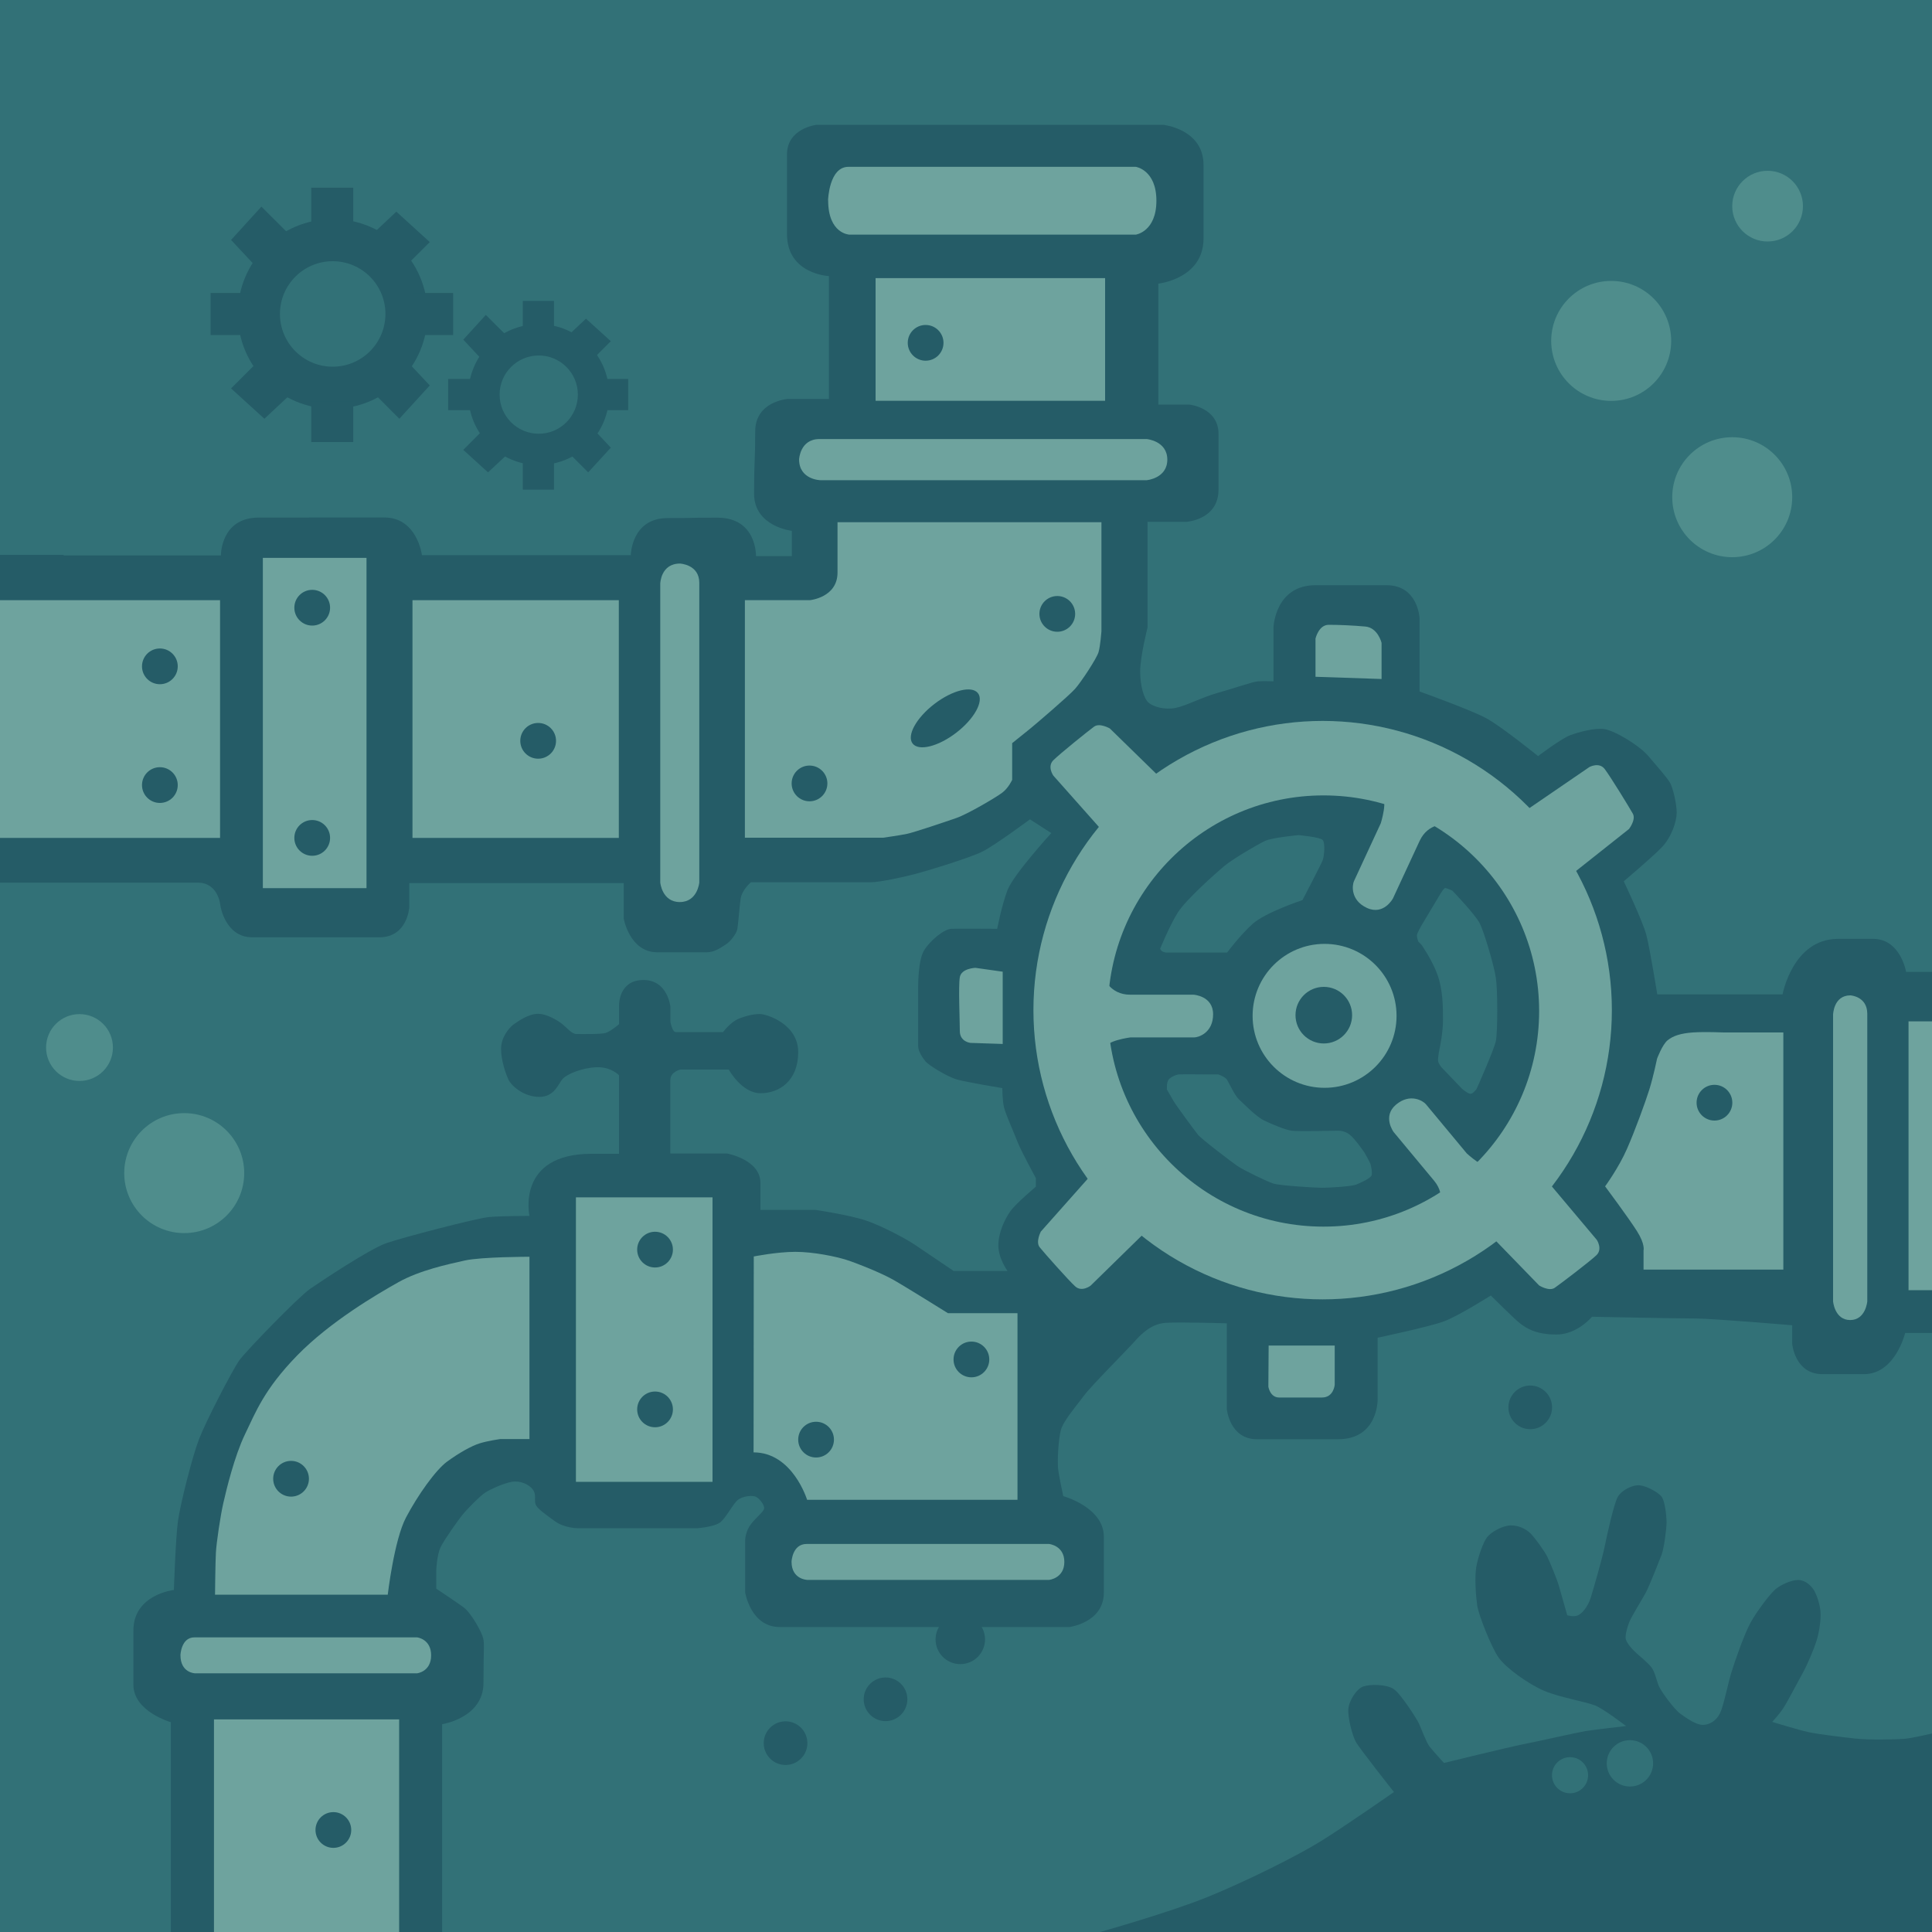 <?xml version="1.0" encoding="UTF-8"?>
<svg id="Integration_Automation" data-name="Integration &amp;amp; Automation" xmlns="http://www.w3.org/2000/svg" viewBox="0 0 200 200">
  <defs>
    <style>
      .cls-1 {
        fill: #4f8d8c;
      }

      .cls-2 {
        fill: #6ea39e;
      }

      .cls-3 {
        fill: #327177;
      }

      .cls-4 {
        fill: #255c67;
      }
    </style>
  </defs>
  <rect id="BG" class="cls-3" width="200" height="200"/>
  <path id="Coral" class="cls-4" d="M113.88,200s7.31-2.06,11.22-3.66,9.15-4.19,11.73-5.8,7.47-5.03,7.47-5.03c0,0-3.61-4.56-3.96-5.22s-.83-2.48-.76-3.37.86-2.1,1.55-2.34,2.41-.24,3.16.28,2.41,3.13,2.61,3.58.76,1.93,1.07,2.34,1.51,1.72,1.51,1.72c0,0,6.6-1.62,8.32-1.96s5.47-1.2,6.33-1.34,4.2-.52,4.2-.52c0,0-2.27-1.75-3.2-2.13s-3.65-.83-5.26-1.51-3.99-2.37-4.75-3.47-2.06-4.4-2.2-5.37-.28-2.89-.1-3.96.72-2.61,1.14-3.13,1.55-1.17,2.41-1.2,1.62.41,2.03.79,1.51,1.89,1.79,2.48,1.01,2.35,1.18,2.97.87,3.06.87,3.06c0,0,.62.19,1.06.03s1.08-.89,1.38-1.87,1.19-4.06,1.43-5.25.95-4.41,1.35-5.14,1.57-1.3,2.3-1.22,1.84.7,2.22,1.14.54,2.03.54,2.71-.27,2.71-.51,3.33-1.27,3.25-1.65,3.95-1.52,2.54-1.7,3.03-.38,1.08-.38,1.6.78,1.3,1.11,1.6,1.17.98,1.55,1.46.53,1.35.78,1.95,1.62,2.44,2.22,2.87,1.62,1.16,2.33,1.16,1.41-.43,1.79-1.22.81-3.03,1.16-4.17,1.33-3.98,2-5.2,2.08-3.06,2.62-3.49,1.57-.92,2.3-.92,1.27.54,1.57.95.76,1.65.76,2.62-.22,2.11-.46,2.84-.87,2.27-1.35,3.14-1.65,3.11-2.06,3.73-1.14,1.41-1.14,1.41c0,0,2.73.84,3.76,1.06s3.29.49,4.79.66,4.33.1,5.15.03,2.84-.55,2.84-.55v20.58h-86.12Z"/>
  <path id="Pipe_outline" data-name="Pipe outline" class="cls-4" d="M6.59,57.5h16.28s-.05-3.92,3.92-3.92,9.57-.01,12.99-.01,3.9,3.9,3.9,3.9h21.62s.05-3.84,3.82-3.84,1.07-.04,5.16-.04,3.98,3.98,3.98,3.98h3.71v-2.62s-3.91-.43-3.91-3.85.12-3.35.12-6.45,3.35-3.35,3.35-3.35h4.28v-12.72s-4.34-.19-4.34-4.34v-8.25c0-2.73,3.07-3.07,3.07-3.07h35.89s4.16.44,4.16,4.16v7.6c0,4.19-4.68,4.68-4.68,4.68v12.52h3.2s3.03.31,3.03,3.03v5.78c0,3.13-3.33,3.33-3.33,3.33h-4.02v10.95s-.76,3.01-.76,4.52.38,2.84.88,3.26,1.67.75,2.76.54,2.8-1.13,4.47-1.59,3.51-1.13,4.1-1.17,1.59,0,1.59,0v-5.6s.17-4.35,4.35-4.35h7.36c3.26,0,3.41,3.41,3.41,3.41v7.59s5.37,1.92,6.96,2.8,5.31,3.89,5.31,3.89c0,0,2.43-1.84,3.35-2.17s2.43-.75,3.47-.63,3.64,1.67,4.6,2.8,1.97,2.26,2.26,2.8.67,2.13.67,3.05-.54,2.55-1.55,3.6-3.93,3.51-3.93,3.51c0,0,1.97,4.14,2.34,5.56s1.13,6.15,1.13,6.15h12.97s1.05-5.75,5.75-5.75.77,0,3.62,0,3.42,3.42,3.42,3.42h2.68v37.38h-2.78s-1.02,4.26-4.26,4.26h-4.31c-2.84,0-3.12-3.12-3.12-3.12v-1.94s-8.24-.7-10.01-.7-10.72-.18-10.72-.18c0,0-1.51,1.84-3.68,1.84s-3.13-.68-3.71-1.11-3.08-2.93-3.08-2.93c0,0-3.34,2.11-4.83,2.67s-6.89,1.7-6.89,1.7v6.42s.05,4.09-4.09,4.09h-8.4c-2.83,0-3.12-3.12-3.12-3.12v-8.88s-4.9-.15-6.33-.05-2.42,1.03-3.24,1.95-4.52,4.63-5.19,5.55-2.16,2.62-2.42,3.6-.37,3.17-.29,3.96.54,2.88.54,2.88c0,0,4.2,1.15,4.2,4.2v5.78c0,3.12-3.57,3.57-3.57,3.57h-29.98c-3.01,0-3.58-3.58-3.58-3.58v-5.44s.02-.9.62-1.66,1.28-1.24,1.34-1.58-.42-.98-.8-1.2-1.44-.1-1.94.32-1.16,1.76-1.76,2.27-2.41.64-2.41.64h-12.42s-1.36-.02-2.32-.72-1.86-1.32-2.01-1.76.11-.99-.28-1.52-1.3-.96-2.19-.8-2.22.78-2.74,1.11-1.97,1.81-2.38,2.33-1.81,2.46-2.23,3.31-.46,2.48-.46,2.48v1.83s2.03,1.34,2.83,1.93,1.89,2.58,2.03,3.21.03.98.03,4.61-4.28,4.28-4.28,4.28v21.53h-28.08v-21.74s-3.88-1.09-3.88-3.88v-5.62c0-3.72,4.19-4.19,4.19-4.19,0,0,.18-5.44.43-7.18s1.46-6.59,2.18-8.45,3.44-7.12,4.16-8.13,6.15-6.59,7.32-7.4,6.15-4.12,7.88-4.73,9.38-2.59,10.63-2.71,4.21-.12,4.21-.12c0,0-1.42-6.43,6.43-6.43h2.84v-8.13s-.83-.89-2.33-.83-3.03.7-3.49,1.19-.83,1.88-2.43,1.88-2.9-1.14-3.2-1.8-.76-1.99-.76-3.18.83-2.2,1.35-2.56,1.52-1.06,2.48-1.06,2.12.74,2.58,1.12.91.97,1.4.97,2.5.04,3.01-.11,1.4-.91,1.4-.91v-2.05s-.02-2.52,2.52-2.52,2.79,2.79,2.79,2.79v1.52s.18,1.08.55,1.08h4.9s.77-1.05,1.64-1.39,1.57-.48,2.19-.48,3.95.99,3.95,3.95-1.95,4.25-3.9,4.25-3.29-2.45-3.29-2.45h-4.99s-1.06.2-1.06,1.11v7.58h5.87s3.46.62,3.46,3.05v2.79h5.72s3.56.53,5.27,1.12,4.21,1.95,4.97,2.47,4.04,2.73,4.04,2.73h5.58s-.95-1.28-.95-2.64.67-2.73,1.24-3.54,2.64-2.54,2.64-2.54v-.9s-1.54-2.8-1.92-3.8-1.21-2.8-1.38-3.54-.17-1.97-.17-1.97c0,0-3.66-.6-4.69-.89s-2.92-1.48-3.23-1.84-.79-1.08-.79-1.58v-6.22s-.02-2.68.6-3.71,2.08-2.22,2.82-2.25,4.76,0,4.76,0c0,0,.45-2.37,1.06-3.99s4.54-5.92,4.54-5.92l-2.21-1.42s-3.61,2.67-4.89,3.32-5.65,1.98-6.97,2.33-3.72.86-4.62.86h-12.41s-.93.8-1.06,1.7-.26,2.87-.37,3.26-.65,1.15-1.15,1.47-1.18.82-1.97.82h-5.13c-2.87,0-3.48-3.48-3.48-3.48v-3.68h-22.2v2.51s-.19,3.1-3.1,3.1h-13.15c-2.84,0-3.31-3.31-3.31-3.31,0,0-.18-2.35-2.35-2.35H0v-33.93h6.59Z"/>
  <g id="Pipe_parts" data-name="Pipe parts">
    <rect class="cls-2" y="62.13" width="22.78" height="24.61"/>
    <rect class="cls-2" x="27.21" y="57.75" width="10.73" height="34.19"/>
    <rect class="cls-2" x="42.7" y="62.13" width="21.36" height="24.61"/>
    <path class="cls-2" d="M70.4,58.34s1.99.09,1.99,1.99v31.03s-.18,2.02-2.02,2.02-2.02-2.02-2.02-2.02v-30.94s.04-2.08,2.04-2.08Z"/>
    <path class="cls-2" d="M77.11,86.74v-24.61h6.73s2.86-.27,2.86-2.86v-5.21h27.32v11.3s-.11,1.5-.3,2.15-1.79,3.08-2.43,3.8-4.11,3.69-4.72,4.18-1.79,1.44-1.79,1.44v3.8s-.38.84-1.03,1.33-3.57,2.21-4.75,2.62-4.35,1.48-5.11,1.64-2.47.4-2.47.4h-14.32Z"/>
    <path class="cls-2" d="M82.72,47.56s.09-2.11,2.11-2.11h33.88s2.13.19,2.13,2.13-2.13,2.13-2.13,2.13h-33.79s-2.2-.05-2.2-2.16Z"/>
    <rect class="cls-2" x="90.64" y="28.79" width="23.76" height="12.7"/>
    <path class="cls-2" d="M85.72,20.74s.09-3.47,2.11-3.47h29.75s2.13.31,2.13,3.51-2.13,3.51-2.13,3.51h-29.65s-2.2-.08-2.2-3.55Z"/>
    <rect class="cls-2" x="22.15" y="177.99" width="19.17" height="22.01"/>
    <path class="cls-2" d="M18.68,171.34s.06-1.84,1.44-1.84h23.06s1.45.16,1.45,1.86-1.45,1.86-1.45,1.86h-23s-1.5-.04-1.5-1.88Z"/>
    <path class="cls-2" d="M22.25,165.08h17.89s.66-5.66,1.89-7.99,3.07-4.92,4.26-5.79,2.5-1.62,3.38-1.89,2.11-.44,2.11-.44h3.03v-18.87s-4.96,0-6.71.39-4.65,1.01-6.85,2.24-7.07,4.08-10.49,7.59-4.3,5.88-5.4,8.16-1.93,5.75-2.24,7.11-.71,4.07-.77,5.14-.09,4.34-.09,4.34Z"/>
    <rect class="cls-2" x="59.62" y="123.95" width="14.14" height="29.45"/>
    <path class="cls-2" d="M78.03,130.07s2.4-.48,4.3-.48,4.23.49,5.32.84,3.54,1.33,4.8,2.04,5.68,3.47,5.68,3.47h7.2v19.32h-21.78s-1.49-4.91-5.54-4.91l.02-20.28Z"/>
    <path class="cls-2" d="M81.94,161.67s.07-1.84,1.56-1.84h25.1s1.58.16,1.58,1.86-1.58,1.86-1.58,1.86h-25.03s-1.63-.04-1.63-1.88Z"/>
    <rect class="cls-2" x="197.57" y="105.73" width="2.43" height="27.83"/>
    <path class="cls-2" d="M191.55,103.04s1.75.09,1.75,1.91v29.77s-.16,1.93-1.77,1.93-1.77-1.93-1.77-1.93v-29.68s.04-2,1.79-2Z"/>
    <path class="cls-2" d="M184.61,131.43h-14.47v-1.99s.18-.63-.68-1.99-3.3-4.64-3.3-4.64c0,0,1.4-1.91,2.26-3.87s1.91-4.85,2.32-6.16.8-3.19.8-3.19c0,0,.54-1.46,1.1-1.91s1.34-.71,2.59-.8,3.22,0,3.22,0h6.16v24.56Z"/>
  </g>
  <g id="Gear">
    <circle id="Gear_outline" data-name="Gear outline" class="cls-2" cx="136.92" cy="104.57" r="29.94"/>
    <circle id="Gear_cutout" data-name="Gear cutout" class="cls-4" cx="137.01" cy="104.66" r="22.32"/>
    <path id="Gear_piece" data-name="Gear piece" class="cls-2" d="M114.26,101.17s.62,1.8,2.73,1.8h6.56s2.03.11,2.03,2.03-1.52,2.39-1.94,2.39h-6.61s-2.62.34-2.62,1.15-.84.84-.84.84v-8.21h.7Z"/>
    <path id="Gear_piece-2" data-name="Gear piece" class="cls-2" d="M149.74,85.33s-1.89-.2-2.78,1.72l-2.76,5.95s-.95,1.79-2.69.99-1.53-2.38-1.35-2.77l2.78-6s.79-2.52.05-2.86-.41-1.11-.41-1.11l7.45,3.45-.29.63Z"/>
    <path id="Gear_piece-3" data-name="Gear piece" class="cls-2" d="M148.82,125.48s.99-1.63-.36-3.25l-4.19-5.04s-1.21-1.63.26-2.85,2.81-.36,3.08-.03l4.23,5.09s1.93,1.8,2.56,1.28,1.18.11,1.18.11l-6.32,5.25-.45-.54Z"/>
    <path id="Gear_piece-4" data-name="Gear piece" class="cls-2" d="M131.33,139.29h6.84v4.06s-.1,1.32-1.32,1.32h-4.43c-.95,0-1.12-1.12-1.12-1.12l.03-4.26Z"/>
    <path id="Gear_piece-5" data-name="Gear piece" class="cls-2" d="M103.8,108.06v-7.47l-2.82-.4s-1.46.04-1.62.97,0,4.44,0,5.57,1.11,1.23,1.11,1.23l3.32.11Z"/>
    <path id="Gear_piece-6" data-name="Gear piece" class="cls-2" d="M136.18,70.05v-3.94s.32-1.43,1.37-1.43,2.51.06,3.8.18,1.67,1.69,1.67,1.69v3.74l-6.84-.23Z"/>
    <path id="Gear_piece-7" data-name="Gear piece" class="cls-2" d="M115.54,87.61l-6.5-7.32s-.66-.93,0-1.59,3.64-3.06,4.22-3.48,1.63.19,1.63.19l6.66,6.5-6,5.69Z"/>
    <path id="Gear_piece-8" data-name="Gear piece" class="cls-2" d="M156.46,84.93l8.08-5.53s1-.54,1.57.2,2.57,4,2.92,4.63-.4,1.59-.4,1.59l-7.29,5.78-4.89-6.67Z"/>
    <path id="Gear_piece-9" data-name="Gear piece" class="cls-2" d="M159,120.86l6.3,7.49s.63.95-.04,1.59-3.72,2.96-4.31,3.37-1.62-.24-1.62-.24l-6.48-6.68,6.15-5.53Z"/>
    <path id="Gear_piece-10" data-name="Gear piece" class="cls-2" d="M119.9,126.24l-7,6.85s-.9.7-1.59.08-3.23-3.49-3.68-4.05.12-1.63.12-1.63l6.18-6.96,5.97,5.72Z"/>
    <circle id="Gear_axle" data-name="Gear axle" class="cls-2" cx="137.12" cy="105.16" r="7.45"/>
    <circle id="Gear_bolt" data-name="Gear bolt" class="cls-4" cx="137.04" cy="105.09" r="2.93"/>
    <path class="cls-3" d="M120.1,98.21s.96-2.36,1.81-3.72,4.02-4.17,4.88-4.88,3.42-2.21,4.17-2.56,3.47-.6,3.47-.6c0,0,2.21.2,2.49.5s.17,1.66,0,2.11-2.09,4.12-2.09,4.12c0,0-3.83,1.26-5.16,2.46s-2.64,2.97-2.64,2.97h-6.34s-.25-.05-.38-.13-.22-.27-.22-.27Z"/>
    <path class="cls-3" d="M146.83,97.48s-.17-.41-.15-.66.45-.98.45-.98l1.99-3.33s.34-.58.49-.58.75.28.75.28c0,0,2.37,2.48,2.82,3.37s1.47,4.31,1.67,5.64.19,5.64,0,6.55-1.99,4.95-1.99,4.95c0,0-.34.49-.62.51s-.9-.53-.9-.53l-2.09-2.18s-.34-.38-.38-.7.15-1.24.15-1.24c0,0,.36-1.64.36-3.01s-.02-3.1-.56-4.63-1.67-3.14-1.67-3.14l-.32-.32Z"/>
    <path class="cls-3" d="M120.8,112.74s-.05-.66.16-.96.82-.54,1.1-.56,2.71,0,2.71,0h1.33s.7.23.91.54.8,1.64,1.24,2.04,1.78,1.8,2.62,2.2,2.18.96,2.83,1.05,4.77,0,4.77,0c0,0,.66-.05,1.24.4s1.54,1.87,1.54,1.87c0,0,.54.94.61,1.15s.23.94.12,1.22-1.12.75-1.59.94-2.83.33-3.53.33-4.33-.23-4.98-.42-3.14-1.4-3.77-1.83-3.72-2.78-4.1-3.25-2.29-3.07-2.53-3.49-.7-1.22-.7-1.22Z"/>
  </g>
  <g id="Bolts">
    <circle id="bolt" class="cls-4" cx="16.55" cy="68.98" r="1.85"/>
    <circle id="bolt-2" data-name="bolt" class="cls-4" cx="16.55" cy="81.27" r="1.85"/>
    <circle id="bolt-3" data-name="bolt" class="cls-4" cx="32.32" cy="62.91" r="1.85"/>
    <circle id="bolt-4" data-name="bolt" class="cls-4" cx="32.32" cy="86.74" r="1.85"/>
    <circle id="bolt-5" data-name="bolt" class="cls-4" cx="55.71" cy="76.69" r="1.85"/>
    <circle id="bolt-6" data-name="bolt" class="cls-4" cx="83.8" cy="81.1" r="1.85"/>
    <circle id="bolt-7" data-name="bolt" class="cls-4" cx="109.45" cy="63.55" r="1.85"/>
    <ellipse id="bolt-8" data-name="bolt" class="cls-4" cx="97.85" cy="74.36" rx="4.27" ry="1.87" transform="translate(-25.04 75.11) rotate(-37.58)"/>
    <circle id="bolt-9" data-name="bolt" class="cls-4" cx="95.82" cy="35.49" r="1.85"/>
    <circle id="bolt-10" data-name="bolt" class="cls-4" cx="177.48" cy="114.15" r="1.85"/>
    <circle id="bolt-11" data-name="bolt" class="cls-4" cx="34.51" cy="189.44" r="1.85"/>
    <circle id="bolt-12" data-name="bolt" class="cls-4" cx="30.13" cy="153.08" r="1.85"/>
    <circle id="bolt-13" data-name="bolt" class="cls-4" cx="67.81" cy="145.9" r="1.85"/>
    <circle id="bolt-14" data-name="bolt" class="cls-4" cx="67.81" cy="129.36" r="1.85"/>
    <circle id="bolt-15" data-name="bolt" class="cls-4" cx="84.48" cy="149.03" r="1.85"/>
    <circle id="bolt-16" data-name="bolt" class="cls-4" cx="100.56" cy="140.73" r="1.85"/>
  </g>
  <g id="Gear_2" data-name="Gear 2">
    <circle class="cls-4" cx="34.44" cy="32.5" r="9.82"/>
    <circle class="cls-3" cx="34.44" cy="32.5" r="5.46"/>
    <rect class="cls-4" x="32.22" y="19.43" width="4.35" height="4.23"/>
    <polygon class="cls-4" points="38.01 24.75 41.03 21.91 44.49 25.06 41.41 28.13 38.01 24.75"/>
    <rect class="cls-4" x="42.68" y="30.33" width="4.23" height="4.35"/>
    <polygon class="cls-4" points="41.65 36.87 44.49 39.9 41.34 43.35 38.27 40.27 41.65 36.87"/>
    <rect class="cls-4" x="32.22" y="41.53" width="4.35" height="4.23"/>
    <polygon class="cls-4" points="30.4 40.52 27.37 43.35 23.92 40.21 27 37.13 30.4 40.52"/>
    <rect class="cls-4" x="21.8" y="30.33" width="4.23" height="4.35"/>
    <polygon class="cls-4" points="26.75 27.87 23.92 24.84 27.06 21.39 30.14 24.46 26.75 27.87"/>
  </g>
  <g id="Gear_3" data-name="Gear 3">
    <circle class="cls-4" cx="55.77" cy="40.85" r="7.29"/>
    <circle class="cls-3" cx="55.77" cy="40.85" r="4.05"/>
    <rect class="cls-4" x="54.12" y="31.15" width="3.23" height="3.14"/>
    <polygon class="cls-4" points="58.42 35.09 60.66 32.99 63.23 35.32 60.94 37.61 58.42 35.09"/>
    <rect class="cls-4" x="61.89" y="39.23" width="3.14" height="3.23"/>
    <polygon class="cls-4" points="61.12 44.09 63.23 46.34 60.89 48.9 58.61 46.62 61.12 44.09"/>
    <rect class="cls-4" x="54.12" y="47.55" width="3.23" height="3.14"/>
    <polygon class="cls-4" points="52.77 46.8 50.52 48.9 47.96 46.57 50.24 44.28 52.77 46.8"/>
    <rect class="cls-4" x="46.39" y="39.23" width="3.14" height="3.23"/>
    <polygon class="cls-4" points="50.06 37.41 47.96 35.16 50.29 32.6 52.58 34.88 50.06 37.41"/>
  </g>
  <g id="Bubbles">
    <circle class="cls-1" cx="19.07" cy="121.44" r="6.21"/>
    <circle class="cls-1" cx="8.23" cy="108.44" r="3.46"/>
    <circle class="cls-1" cx="182.98" cy="21.34" r="3.66"/>
    <circle class="cls-1" cx="166.79" cy="35.29" r="6.21"/>
    <circle class="cls-1" cx="179.32" cy="51.47" r="6.21"/>
    <circle class="cls-4" cx="158.41" cy="145.69" r="2.26"/>
    <circle class="cls-4" cx="81.32" cy="180.45" r="2.26"/>
    <circle class="cls-4" cx="91.67" cy="175.91" r="2.26"/>
    <circle class="cls-4" cx="99.41" cy="169.71" r="2.56"/>
    <circle class="cls-3" cx="168.73" cy="182.54" r="2.4"/>
    <circle class="cls-3" cx="162.53" cy="183.77" r="1.87"/>
  </g>
</svg>